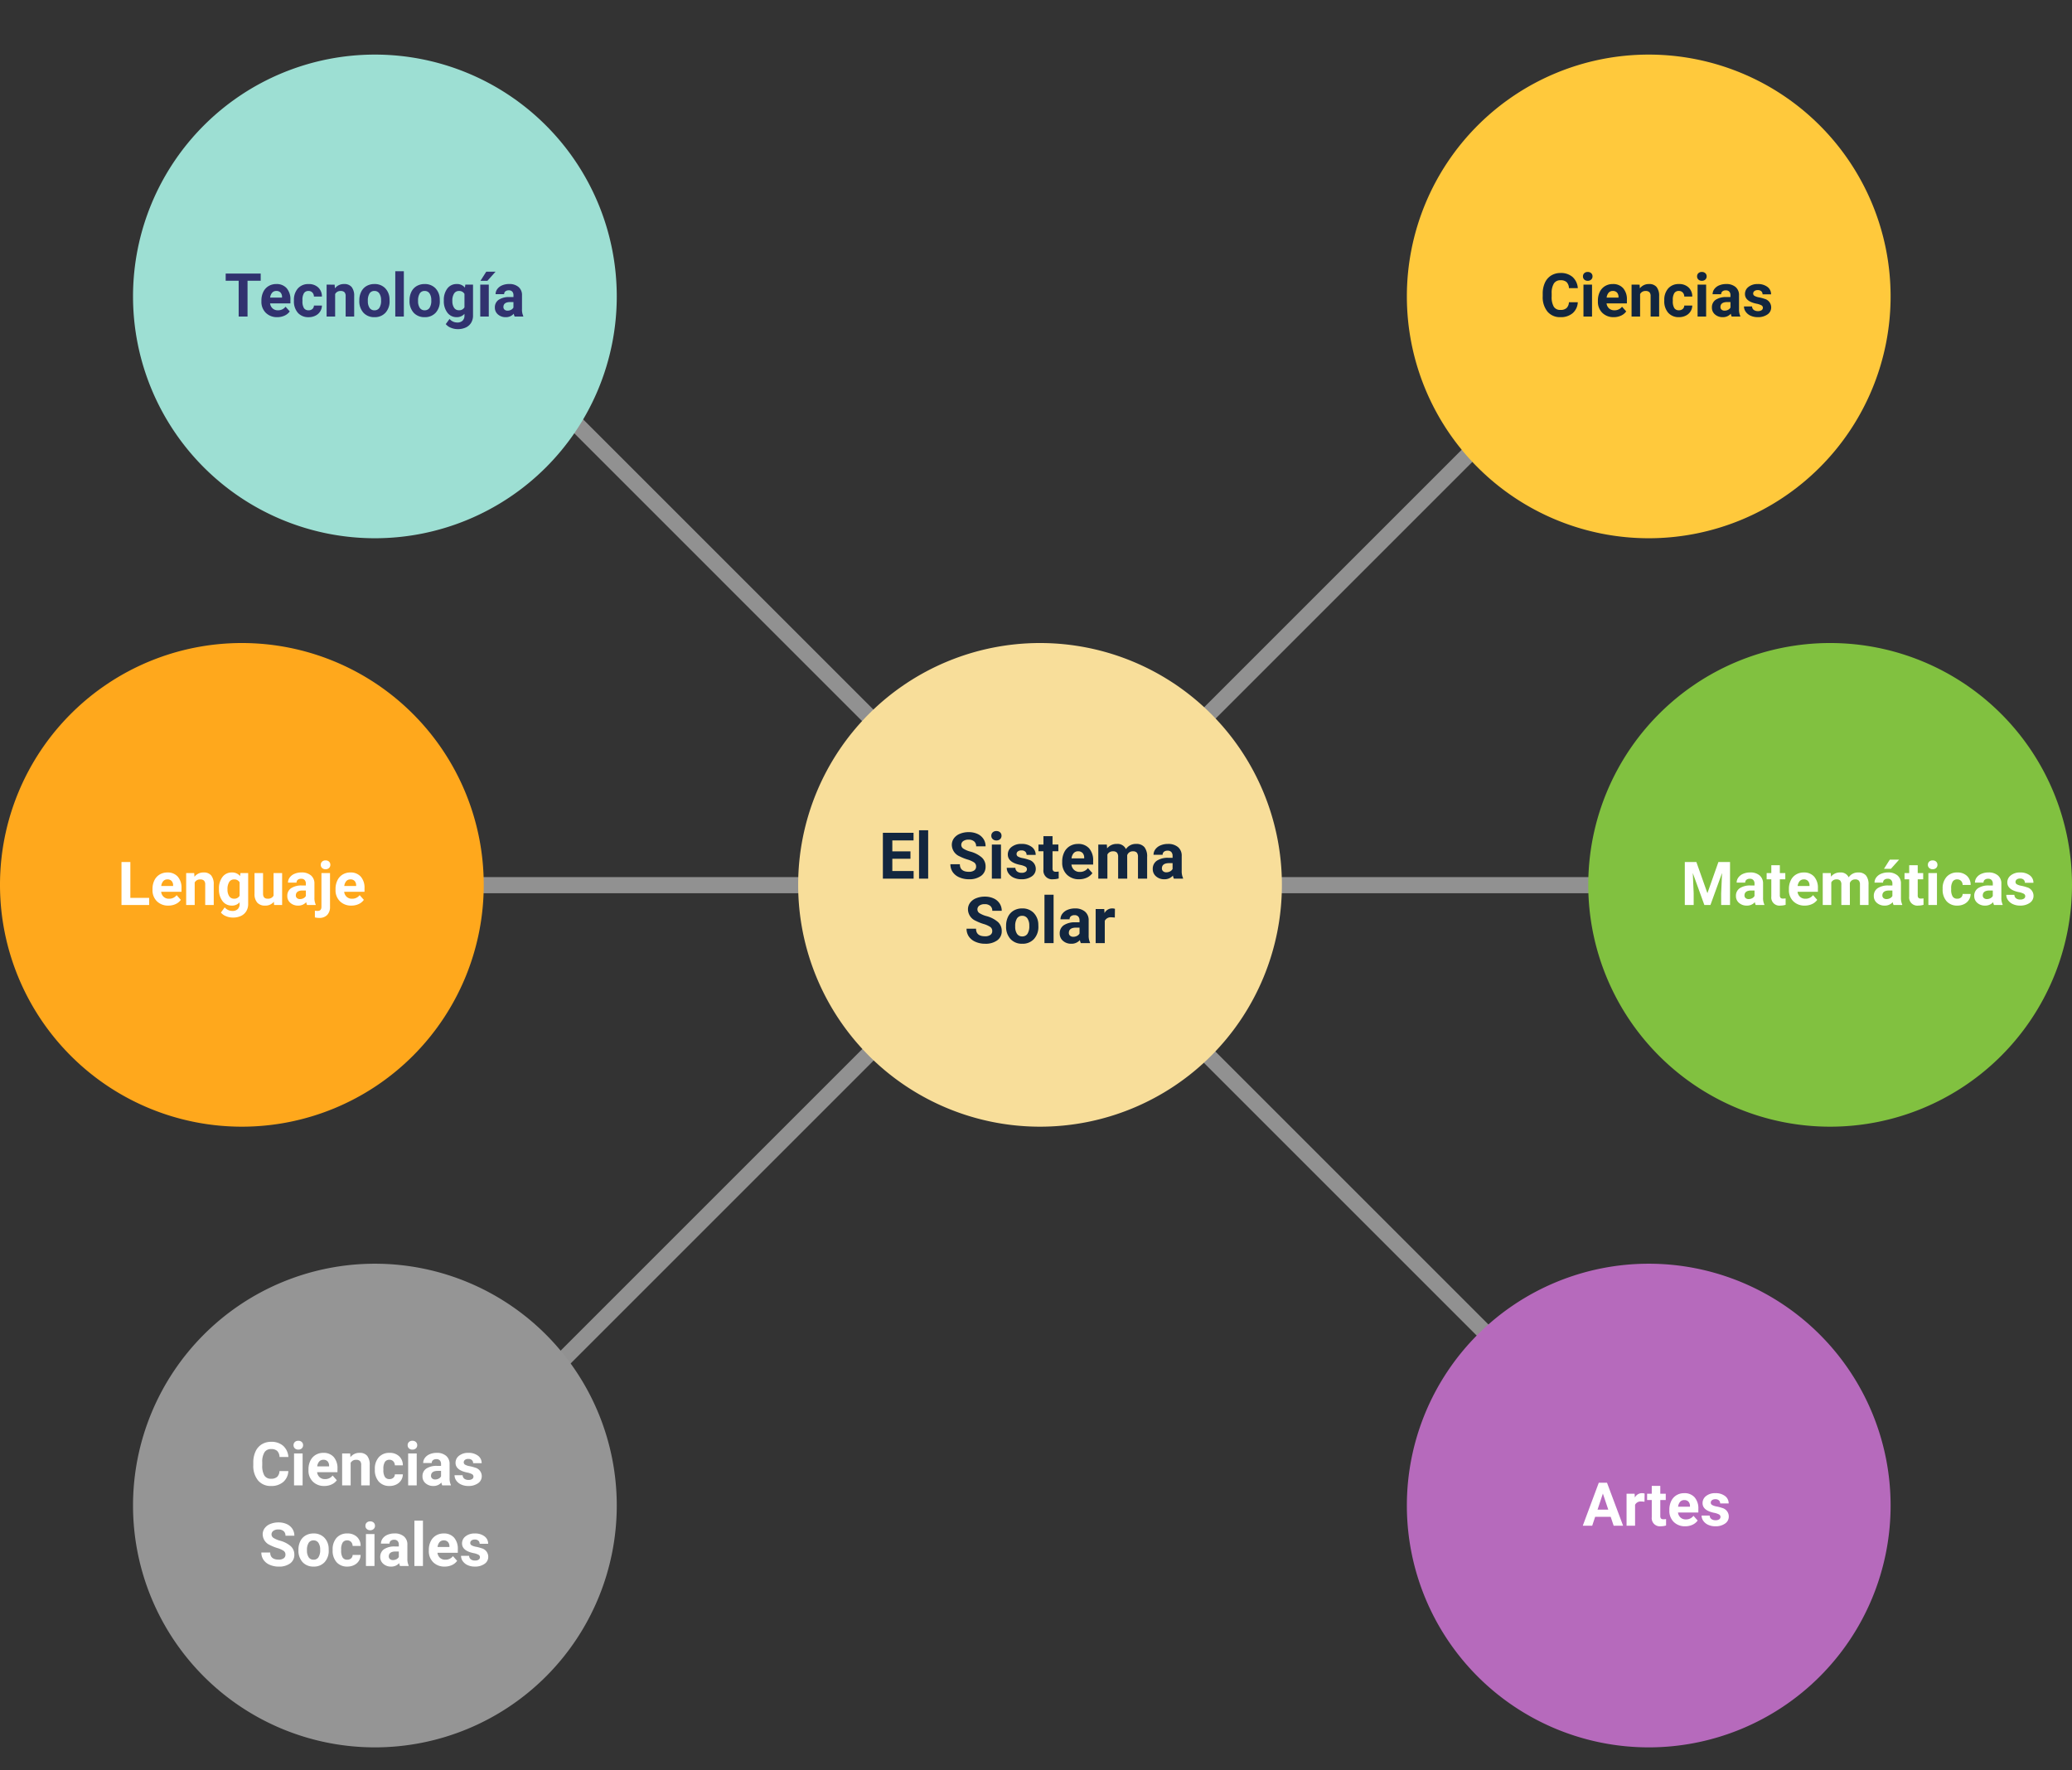<svg xmlns="http://www.w3.org/2000/svg" width="514" height="439.246" viewBox="0 0 514 439.246">
  <rect x="0" y="0" width="514" height="439.246" fill="#333333" stroke="none"/>
  <g id="Grupo_55367" data-name="Grupo 55367" transform="translate(-560 -6304)">
    <path id="Trazado_101070" data-name="Trazado 101070" d="M-5312.18-10526.2l307.765,307.766" transform="translate(5975.696 16895.936)" fill="none" stroke="#919191" stroke-width="4"/>
    <path id="Trazado_101071" data-name="Trazado 101071" d="M0,0,307.766,307.766" transform="translate(971.282 6369.74) rotate(90)" fill="none" stroke="#919191" stroke-width="4"/>
    <path id="Trazado_101072" data-name="Trazado 101072" d="M0,0,307.765,307.766" transform="translate(1035.022 6523.623) rotate(135)" fill="none" stroke="#919191" stroke-width="4"/>
    <path id="Trazado_101073" data-name="Trazado 101073" d="M60,0A60,60,0,1,1,0,60,60,60,0,0,1,60,0Z" transform="translate(758 6463.545)" fill="#f8de9a"/>
    <path id="Trazado_101074" data-name="Trazado 101074" d="M60,0A60,60,0,1,1,0,60,60,60,0,0,1,60,0Z" transform="translate(593 6317.545)" fill="#9ddfd3"/>
    <path id="Trazado_101075" data-name="Trazado 101075" d="M60,0A60,60,0,1,1,0,60,60,60,0,0,1,60,0Z" transform="translate(909 6317.545)" fill="#ffc93c"/>
    <path id="Trazado_101076" data-name="Trazado 101076" d="M60,0A60,60,0,1,1,0,60,60,60,0,0,1,60,0Z" transform="translate(954 6463.545)" fill="#81c140"/>
    <path id="Trazado_101077" data-name="Trazado 101077" d="M60,0A60,60,0,1,1,0,60,60,60,0,0,1,60,0Z" transform="translate(909 6617.545)" fill="#b66abc"/>
    <path id="Trazado_101078" data-name="Trazado 101078" d="M60,0A60,60,0,1,1,0,60,60,60,0,0,1,60,0Z" transform="translate(593 6617.545)" fill="#959595"/>
    <path id="Trazado_101079" data-name="Trazado 101079" d="M60,0A60,60,0,1,1,0,60,60,60,0,0,1,60,0Z" transform="translate(560 6463.545)" fill="#ffa81c"/>
    <path id="Trazado_101080" data-name="Trazado 101080" d="M-19.6-3.552a3.774,3.774,0,0,1-1.271,2.71A4.463,4.463,0,0,1-23.9.146a4.013,4.013,0,0,1-3.226-1.381A5.661,5.661,0,0,1-28.3-5.024v-.652a6.393,6.393,0,0,1,.542-2.71,4.062,4.062,0,0,1,1.549-1.8,4.339,4.339,0,0,1,2.34-.626,4.348,4.348,0,0,1,2.974.989,4.055,4.055,0,0,1,1.3,2.776h-2.2a2.227,2.227,0,0,0-.575-1.5,2.129,2.129,0,0,0-1.505-.465,1.867,1.867,0,0,0-1.644.787,4.413,4.413,0,0,0-.56,2.443v.806a4.723,4.723,0,0,0,.524,2.527,1.832,1.832,0,0,0,1.652.8,2.169,2.169,0,0,0,1.52-.465A2.1,2.1,0,0,0-21.8-3.552ZM-16.066,0H-18.19V-7.925h2.124Zm-2.249-9.976A1.042,1.042,0,0,1-18-10.759a1.2,1.2,0,0,1,.868-.308,1.2,1.2,0,0,1,.864.308,1.036,1.036,0,0,1,.322.784,1.039,1.039,0,0,1-.326.791,1.2,1.2,0,0,1-.861.308,1.2,1.2,0,0,1-.861-.308A1.039,1.039,0,0,1-18.314-9.976ZM-10.675.146A3.89,3.89,0,0,1-13.513-.923a3.8,3.8,0,0,1-1.095-2.849v-.205a4.787,4.787,0,0,1,.461-2.135,3.386,3.386,0,0,1,1.307-1.45,3.669,3.669,0,0,1,1.93-.509A3.289,3.289,0,0,1-8.35-7.046a4.167,4.167,0,0,1,.934,2.908v.864h-5.046a1.966,1.966,0,0,0,.619,1.245,1.871,1.871,0,0,0,1.307.469,2.285,2.285,0,0,0,1.912-.886l1.04,1.165A3.178,3.178,0,0,1-8.873-.231,4.229,4.229,0,0,1-10.675.146Zm-.242-6.5a1.326,1.326,0,0,0-1.022.425,2.195,2.195,0,0,0-.5,1.216H-9.5v-.168a1.565,1.565,0,0,0-.381-1.088A1.368,1.368,0,0,0-10.917-6.357Zm6.65-1.567.066.916A2.767,2.767,0,0,1-1.923-8.071a2.3,2.3,0,0,1,1.875.74A3.451,3.451,0,0,1,.582-5.12V0H-1.534V-5.068a1.373,1.373,0,0,0-.293-.978,1.312,1.312,0,0,0-.974-.3,1.456,1.456,0,0,0-1.34.762V0H-6.259V-7.925ZM5.482-1.56a1.388,1.388,0,0,0,.952-.322,1.129,1.129,0,0,0,.381-.857H8.8a2.715,2.715,0,0,1-.439,1.476A2.9,2.9,0,0,1,7.178-.223a3.7,3.7,0,0,1-1.659.37A3.44,3.44,0,0,1,2.838-.934a4.275,4.275,0,0,1-.981-2.985v-.139A4.226,4.226,0,0,1,2.831-6.98,3.4,3.4,0,0,1,5.5-8.071a3.333,3.333,0,0,1,2.384.846A3,3,0,0,1,8.8-4.973H6.815a1.443,1.443,0,0,0-.381-1,1.273,1.273,0,0,0-.967-.385,1.275,1.275,0,0,0-1.117.538,3.116,3.116,0,0,0-.377,1.747v.22a3.155,3.155,0,0,0,.374,1.758A1.292,1.292,0,0,0,5.482-1.56ZM12.242,0H10.118V-7.925h2.124ZM9.994-9.976a1.042,1.042,0,0,1,.319-.784,1.2,1.2,0,0,1,.868-.308,1.2,1.2,0,0,1,.864.308,1.036,1.036,0,0,1,.322.784,1.039,1.039,0,0,1-.326.791,1.2,1.2,0,0,1-.861.308,1.2,1.2,0,0,1-.861-.308A1.039,1.039,0,0,1,9.994-9.976ZM18.578,0a2.351,2.351,0,0,1-.212-.71,2.561,2.561,0,0,1-2,.857,2.814,2.814,0,0,1-1.93-.674,2.167,2.167,0,0,1-.765-1.7A2.24,2.24,0,0,1,14.6-4.16a4.608,4.608,0,0,1,2.7-.681h.974V-5.3A1.306,1.306,0,0,0,18-6.174a1.109,1.109,0,0,0-.89-.33,1.261,1.261,0,0,0-.839.256.871.871,0,0,0-.3.7H13.846a2.126,2.126,0,0,1,.425-1.274,2.808,2.808,0,0,1,1.2-.919,4.378,4.378,0,0,1,1.743-.333,3.459,3.459,0,0,1,2.325.736A2.575,2.575,0,0,1,20.4-5.266v3.435a3.789,3.789,0,0,0,.315,1.707V0Zm-1.75-1.472a1.823,1.823,0,0,0,.864-.209,1.371,1.371,0,0,0,.586-.56V-3.6h-.791q-1.589,0-1.692,1.1l-.007.125a.847.847,0,0,0,.278.652A1.081,1.081,0,0,0,16.827-1.472ZM26.32-2.19a.682.682,0,0,0-.385-.612A4.368,4.368,0,0,0,24.7-3.2q-2.827-.593-2.827-2.4a2.178,2.178,0,0,1,.875-1.761,3.531,3.531,0,0,1,2.289-.707,3.8,3.8,0,0,1,2.413.71,2.239,2.239,0,0,1,.9,1.846H26.239a1.024,1.024,0,0,0-.293-.751,1.24,1.24,0,0,0-.916-.3,1.267,1.267,0,0,0-.828.242.763.763,0,0,0-.293.615.652.652,0,0,0,.333.568,3.428,3.428,0,0,0,1.124.374,9.183,9.183,0,0,1,1.333.355,2.19,2.19,0,0,1,1.677,2.131,2.067,2.067,0,0,1-.93,1.754,4.013,4.013,0,0,1-2.4.67,4.191,4.191,0,0,1-1.769-.355,2.968,2.968,0,0,1-1.212-.974,2.263,2.263,0,0,1-.439-1.337h2.007a1.105,1.105,0,0,0,.417.864,1.656,1.656,0,0,0,1.04.3,1.533,1.533,0,0,0,.919-.231A.718.718,0,0,0,26.32-2.19Z" transform="translate(971 6382.545)" fill="#12263f"/>
    <path id="Trazado_101081" data-name="Trazado 101081" d="M-28.326-8.884h-3.267V0h-2.2V-8.884h-3.223v-1.78h8.687ZM-24.218.146A3.89,3.89,0,0,1-27.056-.923a3.8,3.8,0,0,1-1.095-2.849v-.205a4.787,4.787,0,0,1,.461-2.135,3.386,3.386,0,0,1,1.307-1.45,3.669,3.669,0,0,1,1.93-.509,3.289,3.289,0,0,1,2.56,1.025,4.167,4.167,0,0,1,.934,2.908v.864H-26a1.966,1.966,0,0,0,.619,1.245,1.871,1.871,0,0,0,1.307.469,2.285,2.285,0,0,0,1.912-.886l1.04,1.165A3.178,3.178,0,0,1-22.416-.231,4.229,4.229,0,0,1-24.218.146Zm-.242-6.5a1.326,1.326,0,0,0-1.022.425,2.195,2.195,0,0,0-.5,1.216h2.944v-.168a1.565,1.565,0,0,0-.381-1.088A1.368,1.368,0,0,0-24.459-6.357Zm8,4.8a1.388,1.388,0,0,0,.952-.322,1.129,1.129,0,0,0,.381-.857h1.985a2.715,2.715,0,0,1-.439,1.476,2.9,2.9,0,0,1-1.183,1.04,3.7,3.7,0,0,1-1.659.37,3.44,3.44,0,0,1-2.681-1.08,4.275,4.275,0,0,1-.981-2.985v-.139a4.226,4.226,0,0,1,.974-2.922,3.4,3.4,0,0,1,2.673-1.091,3.333,3.333,0,0,1,2.384.846,3,3,0,0,1,.912,2.252h-1.985a1.443,1.443,0,0,0-.381-1,1.273,1.273,0,0,0-.967-.385,1.275,1.275,0,0,0-1.117.538,3.116,3.116,0,0,0-.377,1.747v.22A3.155,3.155,0,0,0-17.6-2.095,1.292,1.292,0,0,0-16.461-1.56Zm6.475-6.365.066.916A2.767,2.767,0,0,1-7.643-8.071a2.3,2.3,0,0,1,1.875.74,3.451,3.451,0,0,1,.63,2.212V0H-7.255V-5.068a1.373,1.373,0,0,0-.293-.978,1.312,1.312,0,0,0-.974-.3,1.456,1.456,0,0,0-1.34.762V0h-2.117V-7.925Zm6.123,3.889a4.7,4.7,0,0,1,.454-2.1A3.324,3.324,0,0,1-2.1-7.566,3.814,3.814,0,0,1-.121-8.071,3.609,3.609,0,0,1,2.5-7.09,3.939,3.939,0,0,1,3.629-4.424l.015.542A4.142,4.142,0,0,1,2.626-.956,3.539,3.539,0,0,1-.106.146a3.556,3.556,0,0,1-2.736-1.1A4.215,4.215,0,0,1-3.864-3.94Zm2.117.154a2.954,2.954,0,0,0,.425,1.725,1.4,1.4,0,0,0,1.216.6,1.405,1.405,0,0,0,1.2-.59,3.233,3.233,0,0,0,.432-1.886A2.925,2.925,0,0,0,1.095-5.75,1.405,1.405,0,0,0-.121-6.357a1.382,1.382,0,0,0-1.2.6A3.287,3.287,0,0,0-1.747-3.882ZM7.181,0H5.057V-11.25H7.181ZM8.595-4.036a4.7,4.7,0,0,1,.454-2.1,3.324,3.324,0,0,1,1.307-1.428,3.814,3.814,0,0,1,1.981-.505,3.609,3.609,0,0,1,2.618.981,3.939,3.939,0,0,1,1.132,2.666l.015.542A4.142,4.142,0,0,1,15.084-.956a3.539,3.539,0,0,1-2.732,1.1,3.556,3.556,0,0,1-2.736-1.1A4.215,4.215,0,0,1,8.595-3.94Zm2.117.154a2.954,2.954,0,0,0,.425,1.725,1.4,1.4,0,0,0,1.216.6,1.405,1.405,0,0,0,1.2-.59,3.233,3.233,0,0,0,.432-1.886,2.925,2.925,0,0,0-.432-1.714,1.405,1.405,0,0,0-1.216-.608,1.382,1.382,0,0,0-1.2.6A3.287,3.287,0,0,0,10.712-3.882ZM17.1-4.021a4.644,4.644,0,0,1,.868-2.937,2.812,2.812,0,0,1,2.34-1.113,2.466,2.466,0,0,1,2.029.894l.088-.747h1.919V-.264a3.387,3.387,0,0,1-.472,1.809A3.034,3.034,0,0,1,22.54,2.717a4.673,4.673,0,0,1-2.007.4,4.346,4.346,0,0,1-1.7-.348,3.016,3.016,0,0,1-1.252-.9L18.519.586a2.48,2.48,0,0,0,1.919.886,1.815,1.815,0,0,0,1.311-.45,1.69,1.69,0,0,0,.469-1.278V-.681a2.448,2.448,0,0,1-1.926.828A2.8,2.8,0,0,1,17.981-.97,4.643,4.643,0,0,1,17.1-3.933Zm2.117.154a2.884,2.884,0,0,0,.432,1.688,1.375,1.375,0,0,0,1.187.612,1.47,1.47,0,0,0,1.384-.725V-5.625a1.467,1.467,0,0,0-1.37-.725,1.384,1.384,0,0,0-1.2.623A3.251,3.251,0,0,0,19.215-3.867ZM28.253,0H26.136V-7.925h2.117Zm-.623-11.14h2.307L27.909-8.87H26.188ZM34.669,0a2.351,2.351,0,0,1-.212-.71,2.561,2.561,0,0,1-2,.857,2.814,2.814,0,0,1-1.93-.674,2.167,2.167,0,0,1-.765-1.7A2.24,2.24,0,0,1,30.7-4.16a4.608,4.608,0,0,1,2.7-.681h.974V-5.3a1.306,1.306,0,0,0-.282-.879,1.109,1.109,0,0,0-.89-.33,1.261,1.261,0,0,0-.839.256.871.871,0,0,0-.3.7H29.938a2.126,2.126,0,0,1,.425-1.274,2.808,2.808,0,0,1,1.2-.919,4.378,4.378,0,0,1,1.743-.333,3.459,3.459,0,0,1,2.325.736,2.575,2.575,0,0,1,.861,2.069v3.435a3.789,3.789,0,0,0,.315,1.707V0Zm-1.75-1.472a1.823,1.823,0,0,0,.864-.209,1.371,1.371,0,0,0,.586-.56V-3.6h-.791q-1.589,0-1.692,1.1l-.007.125a.847.847,0,0,0,.278.652A1.081,1.081,0,0,0,32.919-1.472Z" transform="translate(653 6382.545)" fill="#31326f"/>
    <path id="Trazado_101082" data-name="Trazado 101082" d="M-27.667-1.765H-23V0h-6.863V-10.664h2.2ZM-18.234.146A3.89,3.89,0,0,1-21.072-.923a3.8,3.8,0,0,1-1.095-2.849v-.205a4.787,4.787,0,0,1,.461-2.135A3.386,3.386,0,0,1-20.4-7.562a3.669,3.669,0,0,1,1.93-.509,3.289,3.289,0,0,1,2.56,1.025,4.167,4.167,0,0,1,.934,2.908v.864h-5.046A1.966,1.966,0,0,0-19.4-2.029a1.871,1.871,0,0,0,1.307.469,2.285,2.285,0,0,0,1.912-.886l1.04,1.165A3.178,3.178,0,0,1-16.432-.231,4.229,4.229,0,0,1-18.234.146Zm-.242-6.5a1.326,1.326,0,0,0-1.022.425A2.195,2.195,0,0,0-20-4.717h2.944v-.168a1.565,1.565,0,0,0-.381-1.088A1.368,1.368,0,0,0-18.475-6.357Zm6.65-1.567.066.916A2.767,2.767,0,0,1-9.481-8.071a2.3,2.3,0,0,1,1.875.74,3.451,3.451,0,0,1,.63,2.212V0H-9.093V-5.068a1.373,1.373,0,0,0-.293-.978,1.312,1.312,0,0,0-.974-.3,1.456,1.456,0,0,0-1.34.762V0h-2.117V-7.925Zm6.145,3.9a4.644,4.644,0,0,1,.868-2.937,2.812,2.812,0,0,1,2.34-1.113,2.466,2.466,0,0,1,2.029.894l.088-.747H1.564V-.264a3.387,3.387,0,0,1-.472,1.809A3.034,3.034,0,0,1-.238,2.717a4.673,4.673,0,0,1-2.007.4,4.346,4.346,0,0,1-1.7-.348,3.016,3.016,0,0,1-1.252-.9L-4.259.586a2.48,2.48,0,0,0,1.919.886,1.815,1.815,0,0,0,1.311-.45A1.69,1.69,0,0,0-.56-.256V-.681A2.448,2.448,0,0,1-2.487.146,2.8,2.8,0,0,1-4.8-.97,4.643,4.643,0,0,1-5.68-3.933Zm2.117.154a2.884,2.884,0,0,0,.432,1.688,1.375,1.375,0,0,0,1.187.612A1.47,1.47,0,0,0-.56-2.292V-5.625A1.467,1.467,0,0,0-1.93-6.35a1.384,1.384,0,0,0-1.2.623A3.251,3.251,0,0,0-3.563-3.867ZM7.936-.806A2.654,2.654,0,0,1,5.768.146,2.5,2.5,0,0,1,3.823-.586a3.127,3.127,0,0,1-.685-2.146V-7.925H5.255v5.12q0,1.238,1.128,1.238a1.529,1.529,0,0,0,1.479-.747v-5.61H9.987V0H7.994ZM16.176,0a2.351,2.351,0,0,1-.212-.71,2.561,2.561,0,0,1-2,.857,2.814,2.814,0,0,1-1.93-.674,2.167,2.167,0,0,1-.765-1.7A2.24,2.24,0,0,1,12.2-4.16a4.608,4.608,0,0,1,2.7-.681h.974V-5.3a1.306,1.306,0,0,0-.282-.879,1.109,1.109,0,0,0-.89-.33,1.261,1.261,0,0,0-.839.256.871.871,0,0,0-.3.7H11.444a2.126,2.126,0,0,1,.425-1.274,2.808,2.808,0,0,1,1.2-.919,4.378,4.378,0,0,1,1.743-.333,3.459,3.459,0,0,1,2.325.736A2.575,2.575,0,0,1,18-5.266v3.435a3.789,3.789,0,0,0,.315,1.707V0Zm-1.75-1.472a1.823,1.823,0,0,0,.864-.209,1.371,1.371,0,0,0,.586-.56V-3.6h-.791q-1.589,0-1.692,1.1l-.007.125a.847.847,0,0,0,.278.652A1.081,1.081,0,0,0,14.425-1.472Zm7.441-6.453V.432a2.835,2.835,0,0,1-.7,2.04,2.645,2.645,0,0,1-2.007.729,4.3,4.3,0,0,1-1.047-.125V1.4a3.973,3.973,0,0,0,.667.066q.959,0,.959-1.018V-7.925ZM19.574-9.976a1.042,1.042,0,0,1,.319-.784,1.2,1.2,0,0,1,.868-.308,1.2,1.2,0,0,1,.868.308,1.042,1.042,0,0,1,.319.784,1.039,1.039,0,0,1-.326.791,1.2,1.2,0,0,1-.861.308,1.2,1.2,0,0,1-.861-.308A1.039,1.039,0,0,1,19.574-9.976ZM27.169.146A3.89,3.89,0,0,1,24.331-.923a3.8,3.8,0,0,1-1.095-2.849v-.205A4.787,4.787,0,0,1,23.7-6.112,3.386,3.386,0,0,1,25-7.562a3.669,3.669,0,0,1,1.93-.509,3.289,3.289,0,0,1,2.56,1.025,4.167,4.167,0,0,1,.934,2.908v.864H25.382A1.966,1.966,0,0,0,26-2.029a1.871,1.871,0,0,0,1.307.469,2.285,2.285,0,0,0,1.912-.886l1.04,1.165A3.178,3.178,0,0,1,28.971-.231,4.229,4.229,0,0,1,27.169.146Zm-.242-6.5a1.326,1.326,0,0,0-1.022.425,2.195,2.195,0,0,0-.5,1.216h2.944v-.168a1.565,1.565,0,0,0-.381-1.088A1.368,1.368,0,0,0,26.927-6.357Z" transform="translate(620 6528.545)" fill="#fff"/>
    <path id="Trazado_101083" data-name="Trazado 101083" d="M-40.181-10.664l2.739,7.734,2.725-7.734h2.886V0h-2.2V-2.915l.22-5.032L-36.694,0H-38.2l-2.871-7.939.22,5.024V0h-2.2V-10.664ZM-25.459,0a2.351,2.351,0,0,1-.212-.71,2.561,2.561,0,0,1-2,.857A2.814,2.814,0,0,1-29.6-.527a2.167,2.167,0,0,1-.765-1.7,2.24,2.24,0,0,1,.934-1.934,4.608,4.608,0,0,1,2.7-.681h.974V-5.3a1.306,1.306,0,0,0-.282-.879,1.109,1.109,0,0,0-.89-.33,1.261,1.261,0,0,0-.839.256.871.871,0,0,0-.3.7H-30.19a2.126,2.126,0,0,1,.425-1.274,2.808,2.808,0,0,1,1.2-.919,4.378,4.378,0,0,1,1.743-.333,3.459,3.459,0,0,1,2.325.736,2.575,2.575,0,0,1,.861,2.069v3.435A3.789,3.789,0,0,0-23.32-.125V0Zm-1.75-1.472a1.823,1.823,0,0,0,.864-.209,1.371,1.371,0,0,0,.586-.56V-3.6h-.791q-1.589,0-1.692,1.1l-.007.125a.847.847,0,0,0,.278.652A1.081,1.081,0,0,0-27.209-1.472Zm7.734-8.4v1.948h1.355v1.553h-1.355v3.955a.944.944,0,0,0,.168.63.846.846,0,0,0,.645.19,3.376,3.376,0,0,0,.623-.051v1.6a4.358,4.358,0,0,1-1.282.19A2.021,2.021,0,0,1-21.592-2.1v-4.27h-1.157V-7.925h1.157V-9.873ZM-13.293.146A3.89,3.89,0,0,1-16.132-.923a3.8,3.8,0,0,1-1.095-2.849v-.205a4.787,4.787,0,0,1,.461-2.135,3.386,3.386,0,0,1,1.307-1.45,3.669,3.669,0,0,1,1.93-.509,3.289,3.289,0,0,1,2.56,1.025,4.167,4.167,0,0,1,.934,2.908v.864h-5.046a1.966,1.966,0,0,0,.619,1.245,1.871,1.871,0,0,0,1.307.469,2.285,2.285,0,0,0,1.912-.886l1.04,1.165A3.178,3.178,0,0,1-11.492-.231,4.229,4.229,0,0,1-13.293.146Zm-.242-6.5a1.326,1.326,0,0,0-1.022.425,2.195,2.195,0,0,0-.5,1.216h2.944v-.168A1.565,1.565,0,0,0-12.5-5.973,1.368,1.368,0,0,0-13.535-6.357Zm6.687-1.567.066.886A2.785,2.785,0,0,1-4.5-8.071,2.114,2.114,0,0,1-2.4-6.863,2.721,2.721,0,0,1-.022-8.071,2.364,2.364,0,0,1,1.9-7.321a3.451,3.451,0,0,1,.63,2.26V0H.4V-5.054a1.509,1.509,0,0,0-.264-.985,1.169,1.169,0,0,0-.93-.311,1.321,1.321,0,0,0-1.318.908L-2.1,0H-4.219V-5.046a1.491,1.491,0,0,0-.271-1,1.18,1.18,0,0,0-.923-.308,1.372,1.372,0,0,0-1.3.747V0H-8.833V-7.925ZM8.745,0a2.351,2.351,0,0,1-.212-.71,2.561,2.561,0,0,1-2,.857A2.814,2.814,0,0,1,4.6-.527a2.167,2.167,0,0,1-.765-1.7A2.24,2.24,0,0,1,4.772-4.16a4.608,4.608,0,0,1,2.7-.681h.974V-5.3a1.306,1.306,0,0,0-.282-.879,1.109,1.109,0,0,0-.89-.33,1.261,1.261,0,0,0-.839.256.871.871,0,0,0-.3.7H4.014a2.126,2.126,0,0,1,.425-1.274,2.808,2.808,0,0,1,1.2-.919,4.378,4.378,0,0,1,1.743-.333,3.459,3.459,0,0,1,2.325.736,2.575,2.575,0,0,1,.861,2.069v3.435a3.789,3.789,0,0,0,.315,1.707V0ZM6.995-1.472a1.823,1.823,0,0,0,.864-.209,1.371,1.371,0,0,0,.586-.56V-3.6H7.654q-1.589,0-1.692,1.1l-.007.125a.847.847,0,0,0,.278.652A1.081,1.081,0,0,0,6.995-1.472ZM7.8-11.25h2.307L8.079-8.979H6.357Zm6.929,1.377v1.948h1.355v1.553H14.729v3.955a.944.944,0,0,0,.168.63.846.846,0,0,0,.645.19,3.376,3.376,0,0,0,.623-.051v1.6a4.358,4.358,0,0,1-1.282.19A2.021,2.021,0,0,1,12.612-2.1v-4.27H11.455V-7.925h1.157V-9.873ZM19.5,0H17.373V-7.925H19.5ZM17.249-9.976a1.042,1.042,0,0,1,.319-.784,1.2,1.2,0,0,1,.868-.308,1.2,1.2,0,0,1,.864.308,1.036,1.036,0,0,1,.322.784,1.039,1.039,0,0,1-.326.791,1.2,1.2,0,0,1-.861.308,1.2,1.2,0,0,1-.861-.308A1.039,1.039,0,0,1,17.249-9.976ZM24.536-1.56a1.388,1.388,0,0,0,.952-.322,1.129,1.129,0,0,0,.381-.857h1.985a2.715,2.715,0,0,1-.439,1.476,2.9,2.9,0,0,1-1.183,1.04,3.7,3.7,0,0,1-1.659.37,3.44,3.44,0,0,1-2.681-1.08,4.275,4.275,0,0,1-.981-2.985v-.139a4.226,4.226,0,0,1,.974-2.922,3.4,3.4,0,0,1,2.673-1.091,3.333,3.333,0,0,1,2.384.846,3,3,0,0,1,.912,2.252H25.869a1.443,1.443,0,0,0-.381-1,1.273,1.273,0,0,0-.967-.385,1.275,1.275,0,0,0-1.117.538,3.116,3.116,0,0,0-.377,1.747v.22A3.155,3.155,0,0,0,23.4-2.095,1.292,1.292,0,0,0,24.536-1.56ZM33.655,0a2.351,2.351,0,0,1-.212-.71,2.561,2.561,0,0,1-2,.857,2.814,2.814,0,0,1-1.93-.674,2.167,2.167,0,0,1-.765-1.7,2.24,2.24,0,0,1,.934-1.934,4.608,4.608,0,0,1,2.7-.681h.974V-5.3a1.306,1.306,0,0,0-.282-.879,1.109,1.109,0,0,0-.89-.33,1.261,1.261,0,0,0-.839.256.871.871,0,0,0-.3.7H28.923a2.126,2.126,0,0,1,.425-1.274,2.808,2.808,0,0,1,1.2-.919,4.378,4.378,0,0,1,1.743-.333,3.459,3.459,0,0,1,2.325.736,2.575,2.575,0,0,1,.861,2.069v3.435a3.789,3.789,0,0,0,.315,1.707V0ZM31.9-1.472a1.823,1.823,0,0,0,.864-.209,1.371,1.371,0,0,0,.586-.56V-3.6h-.791q-1.589,0-1.692,1.1l-.007.125a.847.847,0,0,0,.278.652A1.081,1.081,0,0,0,31.9-1.472ZM41.4-2.19a.682.682,0,0,0-.385-.612,4.368,4.368,0,0,0-1.234-.4q-2.827-.593-2.827-2.4a2.178,2.178,0,0,1,.875-1.761,3.531,3.531,0,0,1,2.289-.707,3.8,3.8,0,0,1,2.413.71,2.239,2.239,0,0,1,.9,1.846H41.316a1.024,1.024,0,0,0-.293-.751,1.24,1.24,0,0,0-.916-.3,1.267,1.267,0,0,0-.828.242.763.763,0,0,0-.293.615.652.652,0,0,0,.333.568,3.428,3.428,0,0,0,1.124.374,9.183,9.183,0,0,1,1.333.355,2.19,2.19,0,0,1,1.677,2.131,2.067,2.067,0,0,1-.93,1.754,4.013,4.013,0,0,1-2.4.67,4.191,4.191,0,0,1-1.769-.355,2.968,2.968,0,0,1-1.212-.974A2.263,2.263,0,0,1,36.7-2.52h2.007a1.105,1.105,0,0,0,.417.864,1.656,1.656,0,0,0,1.04.3,1.533,1.533,0,0,0,.919-.231A.718.718,0,0,0,41.4-2.19Z" transform="translate(1021 6528.545)" fill="#fff"/>
    <path id="Trazado_101084" data-name="Trazado 101084" d="M-21.471-3.552a3.774,3.774,0,0,1-1.271,2.71,4.463,4.463,0,0,1-3.021.989,4.013,4.013,0,0,1-3.226-1.381,5.661,5.661,0,0,1-1.176-3.79v-.652a6.393,6.393,0,0,1,.542-2.71,4.062,4.062,0,0,1,1.549-1.8,4.339,4.339,0,0,1,2.34-.626,4.348,4.348,0,0,1,2.974.989,4.055,4.055,0,0,1,1.3,2.776h-2.2a2.227,2.227,0,0,0-.575-1.5,2.129,2.129,0,0,0-1.505-.465,1.867,1.867,0,0,0-1.644.787,4.413,4.413,0,0,0-.56,2.443v.806a4.723,4.723,0,0,0,.524,2.527,1.832,1.832,0,0,0,1.652.8,2.169,2.169,0,0,0,1.52-.465,2.1,2.1,0,0,0,.575-1.439ZM-17.933,0h-2.124V-7.925h2.124Zm-2.249-9.976a1.042,1.042,0,0,1,.319-.784A1.2,1.2,0,0,1-19-11.067a1.2,1.2,0,0,1,.864.308,1.036,1.036,0,0,1,.322.784,1.039,1.039,0,0,1-.326.791A1.2,1.2,0,0,1-19-8.877a1.2,1.2,0,0,1-.861-.308A1.039,1.039,0,0,1-20.182-9.976ZM-12.543.146A3.89,3.89,0,0,1-15.381-.923a3.8,3.8,0,0,1-1.095-2.849v-.205a4.787,4.787,0,0,1,.461-2.135,3.386,3.386,0,0,1,1.307-1.45,3.669,3.669,0,0,1,1.93-.509,3.289,3.289,0,0,1,2.56,1.025,4.167,4.167,0,0,1,.934,2.908v.864H-14.33a1.966,1.966,0,0,0,.619,1.245A1.871,1.871,0,0,0-12.4-1.56a2.285,2.285,0,0,0,1.912-.886l1.04,1.165A3.178,3.178,0,0,1-10.741-.231,4.229,4.229,0,0,1-12.543.146Zm-.242-6.5a1.326,1.326,0,0,0-1.022.425,2.195,2.195,0,0,0-.5,1.216h2.944v-.168a1.565,1.565,0,0,0-.381-1.088A1.368,1.368,0,0,0-12.784-6.357Zm6.65-1.567.066.916A2.767,2.767,0,0,1-3.79-8.071a2.3,2.3,0,0,1,1.875.74,3.451,3.451,0,0,1,.63,2.212V0H-3.4V-5.068A1.373,1.373,0,0,0-3.7-6.046a1.312,1.312,0,0,0-.974-.3,1.456,1.456,0,0,0-1.34.762V0H-8.126V-7.925ZM3.615-1.56a1.388,1.388,0,0,0,.952-.322,1.129,1.129,0,0,0,.381-.857H6.932a2.715,2.715,0,0,1-.439,1.476A2.9,2.9,0,0,1,5.31-.223a3.7,3.7,0,0,1-1.659.37A3.44,3.44,0,0,1,.97-.934,4.275,4.275,0,0,1-.011-3.918v-.139A4.226,4.226,0,0,1,.963-6.98,3.4,3.4,0,0,1,3.636-8.071a3.333,3.333,0,0,1,2.384.846,3,3,0,0,1,.912,2.252H4.948a1.443,1.443,0,0,0-.381-1A1.273,1.273,0,0,0,3.6-6.357a1.275,1.275,0,0,0-1.117.538,3.116,3.116,0,0,0-.377,1.747v.22a3.155,3.155,0,0,0,.374,1.758A1.292,1.292,0,0,0,3.615-1.56ZM10.375,0H8.251V-7.925h2.124ZM8.126-9.976a1.042,1.042,0,0,1,.319-.784,1.2,1.2,0,0,1,.868-.308,1.2,1.2,0,0,1,.864.308,1.036,1.036,0,0,1,.322.784,1.039,1.039,0,0,1-.326.791,1.2,1.2,0,0,1-.861.308,1.2,1.2,0,0,1-.861-.308A1.039,1.039,0,0,1,8.126-9.976ZM16.71,0A2.351,2.351,0,0,1,16.5-.71a2.561,2.561,0,0,1-2,.857,2.814,2.814,0,0,1-1.93-.674,2.167,2.167,0,0,1-.765-1.7,2.24,2.24,0,0,1,.934-1.934,4.608,4.608,0,0,1,2.7-.681h.974V-5.3a1.306,1.306,0,0,0-.282-.879,1.109,1.109,0,0,0-.89-.33,1.261,1.261,0,0,0-.839.256.871.871,0,0,0-.3.7H11.979A2.126,2.126,0,0,1,12.4-6.819a2.808,2.808,0,0,1,1.2-.919,4.378,4.378,0,0,1,1.743-.333,3.459,3.459,0,0,1,2.325.736,2.575,2.575,0,0,1,.861,2.069v3.435a3.789,3.789,0,0,0,.315,1.707V0ZM14.96-1.472a1.823,1.823,0,0,0,.864-.209,1.371,1.371,0,0,0,.586-.56V-3.6h-.791q-1.589,0-1.692,1.1l-.007.125a.847.847,0,0,0,.278.652A1.081,1.081,0,0,0,14.96-1.472Zm9.492-.718a.682.682,0,0,0-.385-.612,4.368,4.368,0,0,0-1.234-.4q-2.827-.593-2.827-2.4a2.178,2.178,0,0,1,.875-1.761,3.531,3.531,0,0,1,2.289-.707,3.8,3.8,0,0,1,2.413.71,2.239,2.239,0,0,1,.9,1.846H24.371a1.024,1.024,0,0,0-.293-.751,1.24,1.24,0,0,0-.916-.3,1.267,1.267,0,0,0-.828.242.763.763,0,0,0-.293.615.652.652,0,0,0,.333.568,3.428,3.428,0,0,0,1.124.374,9.183,9.183,0,0,1,1.333.355A2.19,2.19,0,0,1,26.51-2.278a2.067,2.067,0,0,1-.93,1.754,4.013,4.013,0,0,1-2.4.67,4.191,4.191,0,0,1-1.769-.355A2.968,2.968,0,0,1,20.2-1.183a2.263,2.263,0,0,1-.439-1.337h2.007a1.105,1.105,0,0,0,.417.864,1.656,1.656,0,0,0,1.04.3,1.533,1.533,0,0,0,.919-.231A.718.718,0,0,0,24.452-2.19ZM-22.189,17.2a1.128,1.128,0,0,0-.439-.956,5.764,5.764,0,0,0-1.582-.7,11.215,11.215,0,0,1-1.809-.729,2.956,2.956,0,0,1-1.816-2.644,2.575,2.575,0,0,1,.487-1.542,3.177,3.177,0,0,1,1.4-1.058A5.265,5.265,0,0,1-23.9,9.189a4.793,4.793,0,0,1,2.036.414,3.242,3.242,0,0,1,1.388,1.168,3.057,3.057,0,0,1,.494,1.714h-2.2a1.438,1.438,0,0,0-.461-1.139,1.9,1.9,0,0,0-1.3-.406,2.026,2.026,0,0,0-1.252.341,1.074,1.074,0,0,0-.447.9,1.029,1.029,0,0,0,.524.872,5.916,5.916,0,0,0,1.542.659,6.661,6.661,0,0,1,2.732,1.4,2.786,2.786,0,0,1,.857,2.08,2.566,2.566,0,0,1-1.047,2.172,4.585,4.585,0,0,1-2.82.787,5.445,5.445,0,0,1-2.241-.45,3.546,3.546,0,0,1-1.542-1.234,3.161,3.161,0,0,1-.531-1.816h2.2q0,1.765,2.109,1.765a2.052,2.052,0,0,0,1.223-.319A1.037,1.037,0,0,0-22.189,17.2Zm3.223-1.238a4.7,4.7,0,0,1,.454-2.1A3.324,3.324,0,0,1-17.2,12.434a3.814,3.814,0,0,1,1.981-.505,3.609,3.609,0,0,1,2.618.981,3.939,3.939,0,0,1,1.132,2.666l.015.542a4.142,4.142,0,0,1-1.018,2.926,3.539,3.539,0,0,1-2.732,1.1,3.556,3.556,0,0,1-2.736-1.1,4.215,4.215,0,0,1-1.022-2.988Zm2.117.154a2.954,2.954,0,0,0,.425,1.725,1.4,1.4,0,0,0,1.216.6,1.405,1.405,0,0,0,1.2-.59,3.233,3.233,0,0,0,.432-1.886,2.925,2.925,0,0,0-.432-1.714,1.405,1.405,0,0,0-1.216-.608,1.382,1.382,0,0,0-1.2.6A3.287,3.287,0,0,0-16.849,16.118Zm9.99,2.322a1.388,1.388,0,0,0,.952-.322,1.129,1.129,0,0,0,.381-.857h1.985a2.715,2.715,0,0,1-.439,1.476,2.9,2.9,0,0,1-1.183,1.04,3.7,3.7,0,0,1-1.659.37A3.44,3.44,0,0,1-9.5,19.066a4.275,4.275,0,0,1-.981-2.985v-.139A4.226,4.226,0,0,1-9.51,13.02a3.4,3.4,0,0,1,2.673-1.091,3.333,3.333,0,0,1,2.384.846,3,3,0,0,1,.912,2.252H-5.526a1.443,1.443,0,0,0-.381-1,1.273,1.273,0,0,0-.967-.385,1.275,1.275,0,0,0-1.117.538,3.116,3.116,0,0,0-.377,1.747v.22a3.155,3.155,0,0,0,.374,1.758A1.292,1.292,0,0,0-6.859,18.44ZM-.1,20H-2.223V12.075H-.1Zm-2.249-9.976a1.042,1.042,0,0,1,.319-.784,1.2,1.2,0,0,1,.868-.308A1.2,1.2,0,0,1-.3,9.241a1.036,1.036,0,0,1,.322.784,1.039,1.039,0,0,1-.326.791,1.2,1.2,0,0,1-.861.308,1.2,1.2,0,0,1-.861-.308A1.039,1.039,0,0,1-2.347,10.024ZM6.237,20a2.351,2.351,0,0,1-.212-.71,2.561,2.561,0,0,1-2,.857,2.814,2.814,0,0,1-1.93-.674,2.167,2.167,0,0,1-.765-1.7,2.24,2.24,0,0,1,.934-1.934,4.608,4.608,0,0,1,2.7-.681h.974V14.7a1.306,1.306,0,0,0-.282-.879,1.109,1.109,0,0,0-.89-.33,1.261,1.261,0,0,0-.839.256.871.871,0,0,0-.3.7H1.505a2.126,2.126,0,0,1,.425-1.274,2.808,2.808,0,0,1,1.2-.919,4.378,4.378,0,0,1,1.743-.333,3.459,3.459,0,0,1,2.325.736,2.575,2.575,0,0,1,.861,2.069v3.435a3.789,3.789,0,0,0,.315,1.707V20Zm-1.75-1.472a1.823,1.823,0,0,0,.864-.209,1.371,1.371,0,0,0,.586-.56V16.4H5.145q-1.589,0-1.692,1.1l-.007.125a.847.847,0,0,0,.278.652A1.081,1.081,0,0,0,4.486,18.528ZM11.92,20H9.8V8.75H11.92Zm5.391.146a3.89,3.89,0,0,1-2.838-1.069,3.8,3.8,0,0,1-1.095-2.849v-.205a4.787,4.787,0,0,1,.461-2.135,3.386,3.386,0,0,1,1.307-1.45,3.669,3.669,0,0,1,1.93-.509,3.289,3.289,0,0,1,2.56,1.025,4.167,4.167,0,0,1,.934,2.908v.864H15.524a1.966,1.966,0,0,0,.619,1.245,1.871,1.871,0,0,0,1.307.469,2.285,2.285,0,0,0,1.912-.886l1.04,1.165a3.178,3.178,0,0,1-1.289,1.051A4.229,4.229,0,0,1,17.311,20.146Zm-.242-6.5a1.326,1.326,0,0,0-1.022.425,2.195,2.195,0,0,0-.5,1.216H18.49v-.168a1.565,1.565,0,0,0-.381-1.088A1.368,1.368,0,0,0,17.069,13.643Zm8.994,4.167a.682.682,0,0,0-.385-.612,4.368,4.368,0,0,0-1.234-.4q-2.827-.593-2.827-2.4a2.178,2.178,0,0,1,.875-1.761,3.531,3.531,0,0,1,2.289-.707,3.8,3.8,0,0,1,2.413.71,2.239,2.239,0,0,1,.9,1.846H25.983a1.024,1.024,0,0,0-.293-.751,1.24,1.24,0,0,0-.916-.3,1.267,1.267,0,0,0-.828.242.763.763,0,0,0-.293.615.652.652,0,0,0,.333.568,3.428,3.428,0,0,0,1.124.374,9.183,9.183,0,0,1,1.333.355,2.19,2.19,0,0,1,1.677,2.131,2.067,2.067,0,0,1-.93,1.754,4.013,4.013,0,0,1-2.4.67,4.191,4.191,0,0,1-1.769-.355,2.968,2.968,0,0,1-1.212-.974,2.263,2.263,0,0,1-.439-1.337h2.007a1.105,1.105,0,0,0,.417.864,1.656,1.656,0,0,0,1.04.3,1.533,1.533,0,0,0,.919-.231A.718.718,0,0,0,26.063,17.81Z" transform="translate(653 6672.545)" fill="#fff"/>
    <path id="Trazado_101085" data-name="Trazado 101085" d="M-11.437-2.2h-3.853L-16.022,0h-2.336l3.97-10.664h2.036L-8.361,0H-10.7ZM-14.7-3.977h2.666l-1.34-3.992ZM-3.051-5.94A5.75,5.75,0,0,0-3.812-6a1.55,1.55,0,0,0-1.575.813V0H-7.5V-7.925h2l.059.945A1.961,1.961,0,0,1-3.68-8.071a2.218,2.218,0,0,1,.659.1ZM.868-9.873v1.948H2.223v1.553H.868v3.955a.944.944,0,0,0,.168.63.846.846,0,0,0,.645.19A3.376,3.376,0,0,0,2.3-1.648v1.6a4.358,4.358,0,0,1-1.282.19A2.021,2.021,0,0,1-1.249-2.1v-4.27H-2.406V-7.925h1.157V-9.873ZM7.05.146A3.89,3.89,0,0,1,4.211-.923,3.8,3.8,0,0,1,3.116-3.772v-.205a4.787,4.787,0,0,1,.461-2.135,3.386,3.386,0,0,1,1.307-1.45,3.669,3.669,0,0,1,1.93-.509,3.289,3.289,0,0,1,2.56,1.025,4.167,4.167,0,0,1,.934,2.908v.864H5.262a1.966,1.966,0,0,0,.619,1.245,1.871,1.871,0,0,0,1.307.469A2.285,2.285,0,0,0,9.1-2.446l1.04,1.165A3.178,3.178,0,0,1,8.851-.231,4.229,4.229,0,0,1,7.05.146Zm-.242-6.5a1.326,1.326,0,0,0-1.022.425,2.195,2.195,0,0,0-.5,1.216H8.229v-.168a1.565,1.565,0,0,0-.381-1.088A1.368,1.368,0,0,0,6.808-6.357ZM15.8-2.19a.682.682,0,0,0-.385-.612,4.368,4.368,0,0,0-1.234-.4q-2.827-.593-2.827-2.4a2.178,2.178,0,0,1,.875-1.761,3.531,3.531,0,0,1,2.289-.707,3.8,3.8,0,0,1,2.413.71,2.239,2.239,0,0,1,.9,1.846H15.721a1.024,1.024,0,0,0-.293-.751,1.24,1.24,0,0,0-.916-.3,1.267,1.267,0,0,0-.828.242.763.763,0,0,0-.293.615.652.652,0,0,0,.333.568,3.428,3.428,0,0,0,1.124.374,9.183,9.183,0,0,1,1.333.355A2.19,2.19,0,0,1,17.86-2.278a2.067,2.067,0,0,1-.93,1.754,4.013,4.013,0,0,1-2.4.67,4.191,4.191,0,0,1-1.769-.355,2.968,2.968,0,0,1-1.212-.974,2.263,2.263,0,0,1-.439-1.337h2.007a1.105,1.105,0,0,0,.417.864,1.656,1.656,0,0,0,1.04.3,1.533,1.533,0,0,0,.919-.231A.718.718,0,0,0,15.8-2.19Z" transform="translate(971 6682.545)" fill="#fff"/>
    <path id="Trazado_101086" data-name="Trazado 101086" d="M-32.141-4.93h-4.5v3.047h5.281V0h-7.625V-11.375h7.609v1.9h-5.266v2.711h4.5ZM-27.75,0h-2.266V-12h2.266Zm11.891-2.984A1.2,1.2,0,0,0-16.328-4a6.148,6.148,0,0,0-1.687-.75,11.963,11.963,0,0,1-1.93-.777,3.153,3.153,0,0,1-1.937-2.82A2.747,2.747,0,0,1-21.363-10a3.389,3.389,0,0,1,1.492-1.129,5.616,5.616,0,0,1,2.184-.406,5.112,5.112,0,0,1,2.172.441,3.458,3.458,0,0,1,1.48,1.246,3.261,3.261,0,0,1,.527,1.828h-2.344a1.534,1.534,0,0,0-.492-1.215,2.023,2.023,0,0,0-1.383-.434,2.162,2.162,0,0,0-1.336.363,1.146,1.146,0,0,0-.477.957,1.1,1.1,0,0,0,.559.93,6.311,6.311,0,0,0,1.645.7,7.106,7.106,0,0,1,2.914,1.492A2.972,2.972,0,0,1-13.508-3,2.737,2.737,0,0,1-14.625-.684a4.891,4.891,0,0,1-3.008.84,5.808,5.808,0,0,1-2.391-.48,3.783,3.783,0,0,1-1.645-1.316,3.371,3.371,0,0,1-.566-1.937h2.352q0,1.883,2.25,1.883a2.189,2.189,0,0,0,1.3-.34A1.106,1.106,0,0,0-15.859-2.984ZM-9.687,0h-2.266V-8.453h2.266Zm-2.4-10.641a1.112,1.112,0,0,1,.34-.836,1.277,1.277,0,0,1,.926-.328,1.28,1.28,0,0,1,.922.328,1.105,1.105,0,0,1,.344.836A1.108,1.108,0,0,1-9.9-9.8a1.283,1.283,0,0,1-.918.328,1.283,1.283,0,0,1-.918-.328A1.108,1.108,0,0,1-12.086-10.641Zm8.836,8.3a.727.727,0,0,0-.41-.652,4.659,4.659,0,0,0-1.316-.426q-3.016-.633-3.016-2.562a2.323,2.323,0,0,1,.934-1.879,3.766,3.766,0,0,1,2.441-.754,4.053,4.053,0,0,1,2.574.758,2.388,2.388,0,0,1,.965,1.969H-3.336a1.092,1.092,0,0,0-.312-.8A1.322,1.322,0,0,0-4.625-7a1.351,1.351,0,0,0-.883.258.814.814,0,0,0-.312.656.7.7,0,0,0,.355.605,3.657,3.657,0,0,0,1.2.4A9.8,9.8,0,0,1-2.844-4.7,2.336,2.336,0,0,1-1.055-2.43,2.2,2.2,0,0,1-2.047-.559,4.28,4.28,0,0,1-4.609.156,4.47,4.47,0,0,1-6.5-.223,3.166,3.166,0,0,1-7.789-1.262a2.414,2.414,0,0,1-.469-1.426h2.141a1.179,1.179,0,0,0,.445.922,1.766,1.766,0,0,0,1.109.32,1.635,1.635,0,0,0,.98-.246A.766.766,0,0,0-3.25-2.336Zm6.352-8.2v2.078H4.547V-6.8H3.1v4.219a1.007,1.007,0,0,0,.18.672.9.9,0,0,0,.688.2,3.6,3.6,0,0,0,.664-.055V-.047a4.648,4.648,0,0,1-1.367.2,2.156,2.156,0,0,1-2.422-2.4V-6.8H-.391V-8.453H.844v-2.078ZM9.7.156A4.15,4.15,0,0,1,6.668-.984,4.054,4.054,0,0,1,5.5-4.023v-.219A5.106,5.106,0,0,1,5.992-6.52,3.612,3.612,0,0,1,7.387-8.066a3.914,3.914,0,0,1,2.059-.543,3.508,3.508,0,0,1,2.73,1.094,4.444,4.444,0,0,1,1,3.1v.922H7.789a2.1,2.1,0,0,0,.66,1.328,2,2,0,0,0,1.395.5,2.437,2.437,0,0,0,2.039-.945l1.109,1.242A3.389,3.389,0,0,1,11.617-.246,4.511,4.511,0,0,1,9.7.156ZM9.438-6.781a1.414,1.414,0,0,0-1.09.453,2.341,2.341,0,0,0-.535,1.3h3.141v-.18a1.669,1.669,0,0,0-.406-1.16A1.459,1.459,0,0,0,9.438-6.781ZM16.57-8.453l.07.945a2.971,2.971,0,0,1,2.43-1.1A2.255,2.255,0,0,1,21.313-7.32a2.9,2.9,0,0,1,2.539-1.289,2.521,2.521,0,0,1,2.047.8A3.681,3.681,0,0,1,26.57-5.4V0H24.3V-5.391a1.61,1.61,0,0,0-.281-1.051,1.246,1.246,0,0,0-.992-.332,1.409,1.409,0,0,0-1.406.969L21.633,0H19.375V-5.383a1.59,1.59,0,0,0-.289-1.062,1.259,1.259,0,0,0-.984-.328,1.463,1.463,0,0,0-1.391.8V0H14.453V-8.453ZM33.2,0a2.507,2.507,0,0,1-.227-.758,2.732,2.732,0,0,1-2.133.914,3,3,0,0,1-2.059-.719,2.312,2.312,0,0,1-.816-1.812,2.389,2.389,0,0,1,1-2.062,4.915,4.915,0,0,1,2.879-.727h1.039v-.484a1.393,1.393,0,0,0-.3-.937,1.183,1.183,0,0,0-.949-.352,1.345,1.345,0,0,0-.895.273.929.929,0,0,0-.324.75H28.156a2.268,2.268,0,0,1,.453-1.359,3,3,0,0,1,1.281-.98,4.669,4.669,0,0,1,1.859-.355,3.689,3.689,0,0,1,2.48.785,2.747,2.747,0,0,1,.918,2.207v3.664a4.041,4.041,0,0,0,.336,1.82V0ZM31.336-1.57a1.945,1.945,0,0,0,.922-.223,1.462,1.462,0,0,0,.625-.6V-3.844h-.844q-1.7,0-1.8,1.172l-.008.133a.9.9,0,0,0,.3.7A1.153,1.153,0,0,0,31.336-1.57ZM-11.855,13.016A1.2,1.2,0,0,0-12.324,12a6.148,6.148,0,0,0-1.687-.75,11.963,11.963,0,0,1-1.93-.777,3.153,3.153,0,0,1-1.937-2.82A2.747,2.747,0,0,1-17.359,6a3.389,3.389,0,0,1,1.492-1.129,5.616,5.616,0,0,1,2.184-.406,5.112,5.112,0,0,1,2.172.441,3.458,3.458,0,0,1,1.48,1.246A3.261,3.261,0,0,1-9.5,7.984h-2.344A1.534,1.534,0,0,0-12.34,6.77a2.023,2.023,0,0,0-1.383-.434,2.162,2.162,0,0,0-1.336.363,1.146,1.146,0,0,0-.477.957,1.1,1.1,0,0,0,.559.93,6.311,6.311,0,0,0,1.645.7,7.106,7.106,0,0,1,2.914,1.492A2.972,2.972,0,0,1-9.5,13a2.737,2.737,0,0,1-1.117,2.316,4.891,4.891,0,0,1-3.008.84,5.808,5.808,0,0,1-2.391-.48,3.783,3.783,0,0,1-1.645-1.316,3.371,3.371,0,0,1-.566-1.937h2.352q0,1.883,2.25,1.883a2.189,2.189,0,0,0,1.3-.34A1.106,1.106,0,0,0-11.855,13.016Zm3.438-1.32a5.013,5.013,0,0,1,.484-2.242A3.546,3.546,0,0,1-6.539,7.93a4.069,4.069,0,0,1,2.113-.539A3.849,3.849,0,0,1-1.633,8.438,4.2,4.2,0,0,1-.426,11.281l.016.578A4.418,4.418,0,0,1-1.5,14.98,3.775,3.775,0,0,1-4.41,16.156a3.793,3.793,0,0,1-2.918-1.172A4.5,4.5,0,0,1-8.418,11.8Zm2.258.164a3.151,3.151,0,0,0,.453,1.84,1.5,1.5,0,0,0,1.3.637,1.5,1.5,0,0,0,1.281-.629A3.448,3.448,0,0,0-2.668,11.7a3.12,3.12,0,0,0-.461-1.828,1.5,1.5,0,0,0-1.3-.648,1.475,1.475,0,0,0-1.281.645A3.506,3.506,0,0,0-6.16,11.859ZM3.363,16H1.1V4H3.363Zm6.758,0a2.507,2.507,0,0,1-.227-.758,2.732,2.732,0,0,1-2.133.914A3,3,0,0,1,5.7,15.438a2.312,2.312,0,0,1-.816-1.812,2.389,2.389,0,0,1,1-2.062,4.915,4.915,0,0,1,2.879-.727H9.8v-.484a1.393,1.393,0,0,0-.3-.937,1.183,1.183,0,0,0-.949-.352,1.345,1.345,0,0,0-.895.273.929.929,0,0,0-.324.75H5.074a2.268,2.268,0,0,1,.453-1.359,3,3,0,0,1,1.281-.98,4.669,4.669,0,0,1,1.859-.355,3.689,3.689,0,0,1,2.48.785,2.747,2.747,0,0,1,.918,2.207v3.664a4.041,4.041,0,0,0,.336,1.82V16ZM8.254,14.43a1.945,1.945,0,0,0,.922-.223,1.462,1.462,0,0,0,.625-.6V12.156H8.957q-1.7,0-1.8,1.172l-.008.133a.9.9,0,0,0,.3.7A1.153,1.153,0,0,0,8.254,14.43Zm10.3-4.766a6.134,6.134,0,0,0-.812-.062,1.654,1.654,0,0,0-1.68.867V16H13.8V7.547h2.133L16,8.555a2.092,2.092,0,0,1,1.883-1.164,2.366,2.366,0,0,1,.7.1Z" transform="translate(818 6522)" fill="#12263f"/>
  </g>
</svg>
